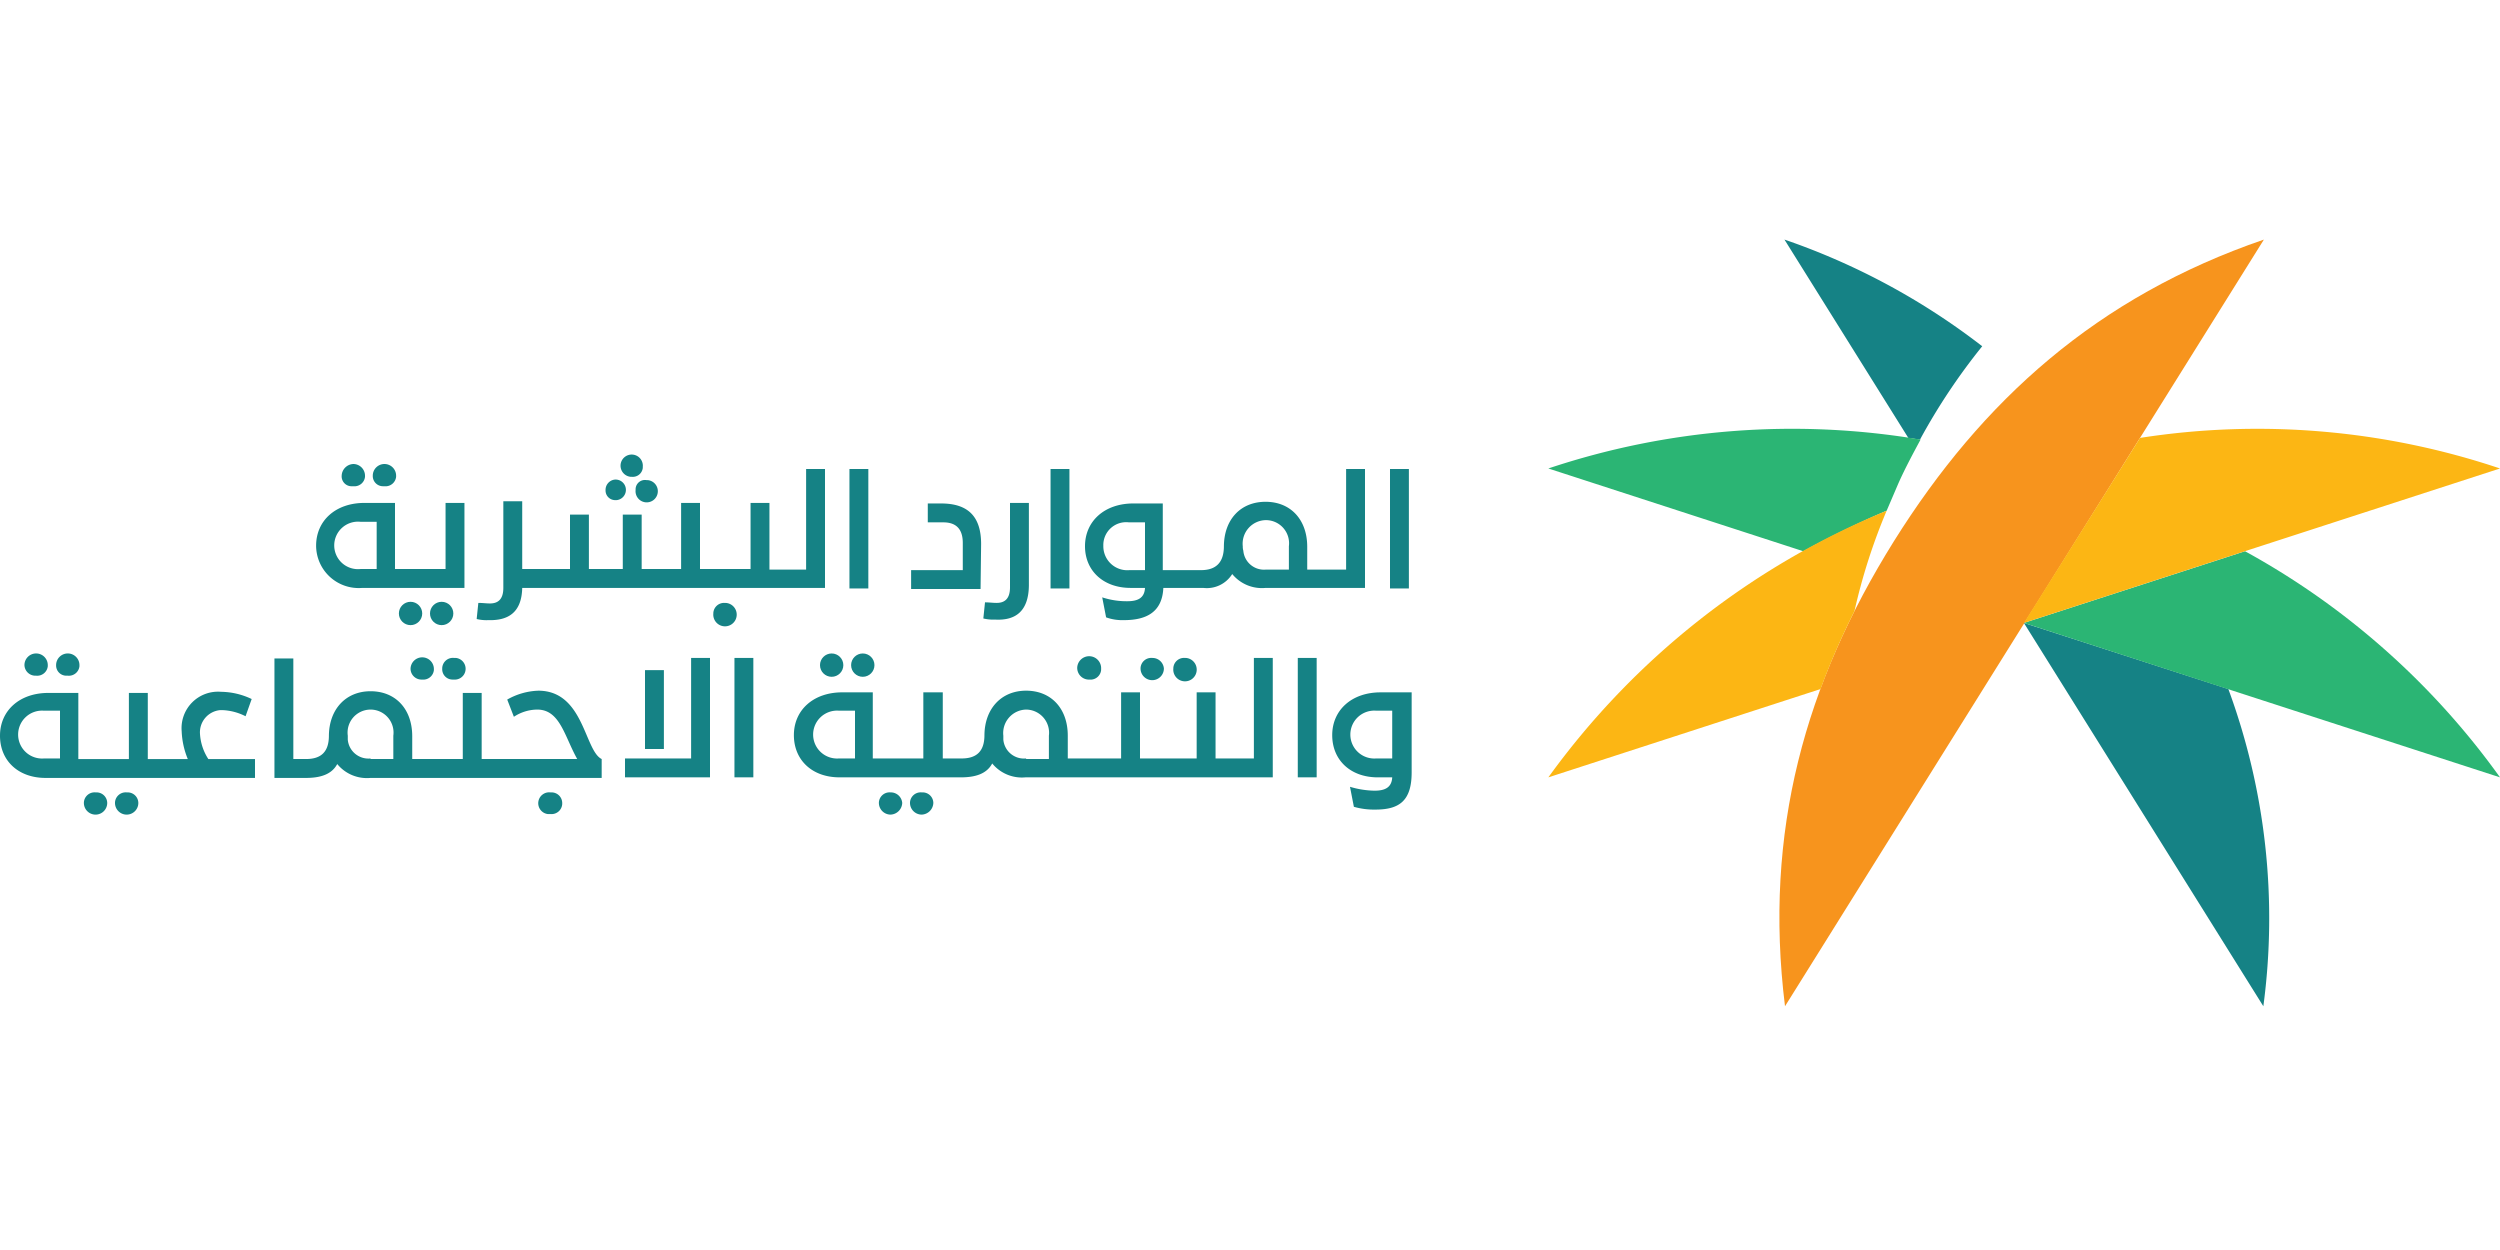 <svg xmlns="http://www.w3.org/2000/svg" width="240" height="120"  xmlns:v="https://vecta.io/nano"><g fill="#158285"><path d="M3.36 64.866h.107a1.02 1.02 0 0 0 1.12-.907v-.107a1.12 1.12 0 0 0-2.24 0 1.05 1.05 0 0 0 1.013 1.014zm3.04 0h.107a1.02 1.02 0 0 0 1.12-.907v-.107a1.12 1.12 0 0 0-2.24 0A.98.98 0 0 0 6.4 64.866zM9.226 76.07h-.053c-.277-.026-.552.062-.763.243a1.03 1.03 0 0 0-.357.717v.053a1.12 1.12 0 0 0 2.24 0c-.003-.277-.118-.541-.319-.732s-.471-.292-.748-.281zm2.987 0h-.053c-.277-.026-.552.062-.763.243a1.03 1.03 0 0 0-.357.717v.053a1.12 1.12 0 1 0 2.24 0c-.003-.277-.118-.541-.319-.732s-.471-.292-.748-.281zm6.987-5.604a2.14 2.14 0 0 1 1.92-2.293h.267a5.35 5.35 0 0 1 2.187.587l.587-1.653a6.97 6.97 0 0 0-2.933-.693 3.5 3.5 0 0 0-3.787 3.787 7.73 7.73 0 0 0 .587 2.667h-3.84v-6.347h-1.815v6.347H7.52v-6.347H4.64c-2.773 0-4.64 1.707-4.64 4.107s1.76 4.053 4.373 4.053H24.48v-1.813H20c-.47-.718-.746-1.545-.8-2.402zM5.76 72.813H4.213a2.3 2.3 0 1 1 0-4.587H5.76zm34.666-7.574h.107c.559.057 1.059-.348 1.12-.907v-.107a1.12 1.12 0 0 0-2.24 0 1.05 1.05 0 0 0 1.013 1.014zm3.041 0h.107a1.04 1.04 0 0 0 1.021-1.491 1.04 1.04 0 0 0-.861-.589h-.16c-.277-.026-.552.062-.763.243a1.03 1.03 0 0 0-.357.717v.053a1 1 0 0 0 .27.758.99.99 0 0 0 .743.309zm8.213 1.067a6.46 6.46 0 0 0-2.987.853l.64 1.653a4.12 4.12 0 0 1 2.24-.693c2.187 0 2.613 2.56 3.84 4.747H46.24v-6.347h-1.813v6.347h-4.853v-2.187c0-2.613-1.6-4.32-4-4.32s-4 1.76-4 4.32v-.053c0 1.547-.747 2.24-2.187 2.24H28.16v-9.653h-1.813V74.68h3.04c1.333 0 2.453-.32 2.987-1.333a3.68 3.68 0 0 0 3.2 1.333h22.187v-1.813c-1.654-.801-1.707-6.561-6.081-6.561zm-16.106 6.507A1.99 1.99 0 0 1 33.387 71v-.373c-.117-.853.272-1.696.997-2.159s1.653-.464 2.378 0 1.114 1.307.997 2.159v2.24h-2.186z"/><path d="M52.906 76.071h-.053a1.05 1.05 0 0 0-1.173.906 1.05 1.05 0 0 0 .906 1.173h.267c.277.026.552-.062.763-.243a1.03 1.03 0 0 0 .357-.717v-.107c-.003-.277-.118-.541-.319-.732s-.471-.292-.748-.281zm13.441-3.258H60v1.813h8.16V63.16h-1.813zm-4.427-8.48h1.813v7.573H61.92zm8.587-1.174h1.813v11.467h-1.813z"/><circle cx="79.84" cy="63.853" r="1.12"/><circle cx="82.827" cy="63.853" r="1.12"/><path d="M85.546 76.07h-.053c-.277-.026-.552.062-.763.243a1.03 1.03 0 0 0-.357.717v.053c.004.617.503 1.116 1.12 1.12.609-.023 1.097-.511 1.12-1.12a1.1 1.1 0 0 0-1.067-1.013zm2.987 0h-.053c-.277-.026-.552.062-.763.243a1.03 1.03 0 0 0-.357.717v.053c.004.617.503 1.116 1.12 1.12.609-.022 1.098-.511 1.12-1.12-.003-.277-.118-.541-.319-.732s-.471-.292-.748-.281zm15.947-10.83h.107c.559.057 1.059-.348 1.12-.907v-.107A1.15 1.15 0 0 0 104.641 63a1.15 1.15 0 0 0-1.227 1.066c-.028.618.448 1.143 1.066 1.174zm6.186-2.077h-.053c-.277-.026-.552.062-.763.243a1.03 1.03 0 0 0-.357.717v.053a1.12 1.12 0 1 0 2.24 0 1.1 1.1 0 0 0-1.067-1.013zm3.094 0c-.277-.026-.552.062-.763.243a1.03 1.03 0 0 0-.357.717v.053c-.059.618.394 1.168 1.013 1.227s1.168-.394 1.227-1.013-.394-1.168-1.013-1.227zm6.72 9.649h-3.787v-6.347h-1.813v6.347h-5.44v-6.347h-1.813v6.347h-5.12v-2.187c0-2.613-1.6-4.32-4-4.32s-4 1.76-4 4.32v-.053c0 1.547-.747 2.24-2.187 2.24h-1.813v-6.347H88.64v6.347h-4.853v-6.347h-2.934c-2.773 0-4.64 1.707-4.64 4.107s1.76 4.053 4.373 4.053h11.68c1.333 0 2.453-.32 2.987-1.333a3.68 3.68 0 0 0 3.2 1.333h23.733V63.159h-1.813v9.653zm-38.4 0h-1.547a2.3 2.3 0 1 1 0-4.587h1.547zm16.427 0a1.99 1.99 0 0 1-2.187-1.813v-.373c-.071-.629.126-1.258.542-1.735s1.013-.757 1.645-.772c.636.006 1.239.283 1.657.762s.611 1.114.53 1.745v2.24h-2.187zm26.08-9.653h1.813v11.467h-1.813zm7.946 3.307c-2.773 0-4.64 1.707-4.64 4.107s1.76 4.053 4.373 4.053h1.387c-.053 1.013-.747 1.28-1.707 1.28a8.63 8.63 0 0 1-2.347-.373l.373 1.92c.676.193 1.377.283 2.08.267 2.293 0 3.467-.853 3.467-3.573v-7.681zm1.12 4.053v2.293h-1.547a2.3 2.3 0 1 1 0-4.587h1.547zM94.187 52.226c0-2.56-1.173-3.893-3.84-3.893h-1.28v1.813h1.493c1.227 0 1.867.64 1.867 1.973v2.614h-4.96v1.813h6.667zm4.586 3.893v-7.84H96.96v8.107c0 1.12-.533 1.493-1.28 1.493-.373 0-.693-.053-1.12-.053l-.16 1.547c.366.088.743.124 1.12.107 1.867.106 3.253-.694 3.253-3.361zm2.08-11.093h1.813v11.467h-1.813zm7.68 11.413h1.387c-.053 1.013-.747 1.28-1.707 1.28a7.51 7.51 0 0 1-2.4-.373l.373 1.92a4.58 4.58 0 0 0 1.707.267c2.133 0 3.68-.747 3.787-3.093h3.84a2.87 2.87 0 0 0 2.773-1.333 3.68 3.68 0 0 0 3.2 1.333h9.547V45.026h-1.813v9.653h-3.733v-2.187c0-2.613-1.6-4.32-4-4.32s-4 1.707-4 4.32v-.053c0 1.547-.747 2.293-2.187 2.293h-3.68v-6.4H108.8c-2.773 0-4.64 1.707-4.64 4.107 0 2.347 1.76 4 4.373 4zm10.773-4h0c-.069-.637.135-1.274.562-1.752s1.037-.752 1.678-.755c.636.006 1.239.283 1.657.762s.611 1.114.53 1.745v2.24h-2.187a1.99 1.99 0 0 1-2.187-1.813 1.34 1.34 0 0 1-.052-.427zm-10.933-2.293h1.547v4.587h-1.493a2.3 2.3 0 0 1-2.507-2.293v-.053a2.19 2.19 0 0 1 2.453-2.241zm25.067-5.12h1.813v11.467h-1.813zM36.8 46.679h.107a1.02 1.02 0 0 0 1.12-.907v-.107a1.12 1.12 0 1 0-2.24 0 .98.98 0 0 0 1.013 1.014zm-2.986 0h.107a1.02 1.02 0 0 0 1.12-.907v-.107c-.004-.617-.503-1.116-1.12-1.12-.609.023-1.097.511-1.12 1.12a.95.95 0 0 0 1.013 1.014zm.96 9.761h9.813v-8.16h-1.813v6.347H37.92V48.28h-2.933c-2.773 0-4.64 1.707-4.64 4.107a4.08 4.08 0 0 0 1.327 2.995 4.09 4.09 0 0 0 3.1 1.058zm-.16-6.347h1.547v4.533h-1.547a2.28 2.28 0 1 1 0-4.533zm25.919-4.321h.107a.96.96 0 0 0 .711-.205.97.97 0 0 0 .356-.648v-.107a1.07 1.07 0 1 0-1.173.96zm-1.44 2.24h.107a.99.99 0 0 0-.16-1.973c-.522.045-.92.489-.907 1.013-.01.258.088.508.27.69s.432.28.69.27zm1.924-1.066v.107a1.07 1.07 0 1 0 1.173-.96h-.107a.9.9 0 0 0-1.066.853zm-10.884 9.493H79.2V45.026h-1.813v9.653h-3.52v-6.4h-1.813v6.347H67.2v-6.347h-1.813v6.347H61.6v-5.227h-1.813v5.227h-3.253v-5.227H54.72v5.227h-4.587v-6.507H48.32v8.32c0 1.12-.533 1.493-1.28 1.493-.373 0-.693-.053-1.12-.053l-.16 1.547a3.99 3.99 0 0 0 1.12.107c1.867.053 3.2-.694 3.253-3.094zm31.414-11.413h1.813v11.467h-1.813z"/><circle cx="39.413" cy="58.893" r="1.12"/><circle cx="42.4" cy="58.893" r="1.12"/><path d="M69.707 57.883H69.6c-.277-.026-.552.062-.763.243a1.03 1.03 0 0 0-.357.717v.053c-.059.618.394 1.168 1.013 1.227s1.168-.394 1.227-1.013-.394-1.168-1.013-1.227zM183.2 42.04l1.12.16c1.716-3.161 3.715-6.16 5.973-8.96A66.1 66.1 0 0 0 171.307 23zm30.72 24.107L194.294 59.8l22.987 36.8a63.66 63.66 0 0 0-3.36-30.453z"/></g><path d="M181.813 51.96c8.48-13.547 19.52-23.467 35.52-28.96L171.36 96.6c-2.08-16.8 1.97-31.04 10.453-44.64z" fill="#f7941d"/><path d="M148.64 44.973l24.48 7.947c2.613-1.44 5.28-2.72 8-3.893l1.12-2.613c.64-1.44 1.387-2.827 2.133-4.213-11.958-2.024-24.23-1.072-35.733 2.772zm66.88 7.947l-21.227 6.88L240 74.626a73.63 73.63 0 0 0-24.48-21.707z" fill="#2bb574"/><path d="M148.64 74.627l26.133-8.48a71.75 71.75 0 0 1 3.253-7.467c.74-3.304 1.775-6.535 3.093-9.653-13.001 5.339-24.251 14.206-32.479 25.6zm56.8-32.587L194.293 59.8 240 44.973a73.13 73.13 0 0 0-34.56-2.933z" fill="#fcb614"/></svg>